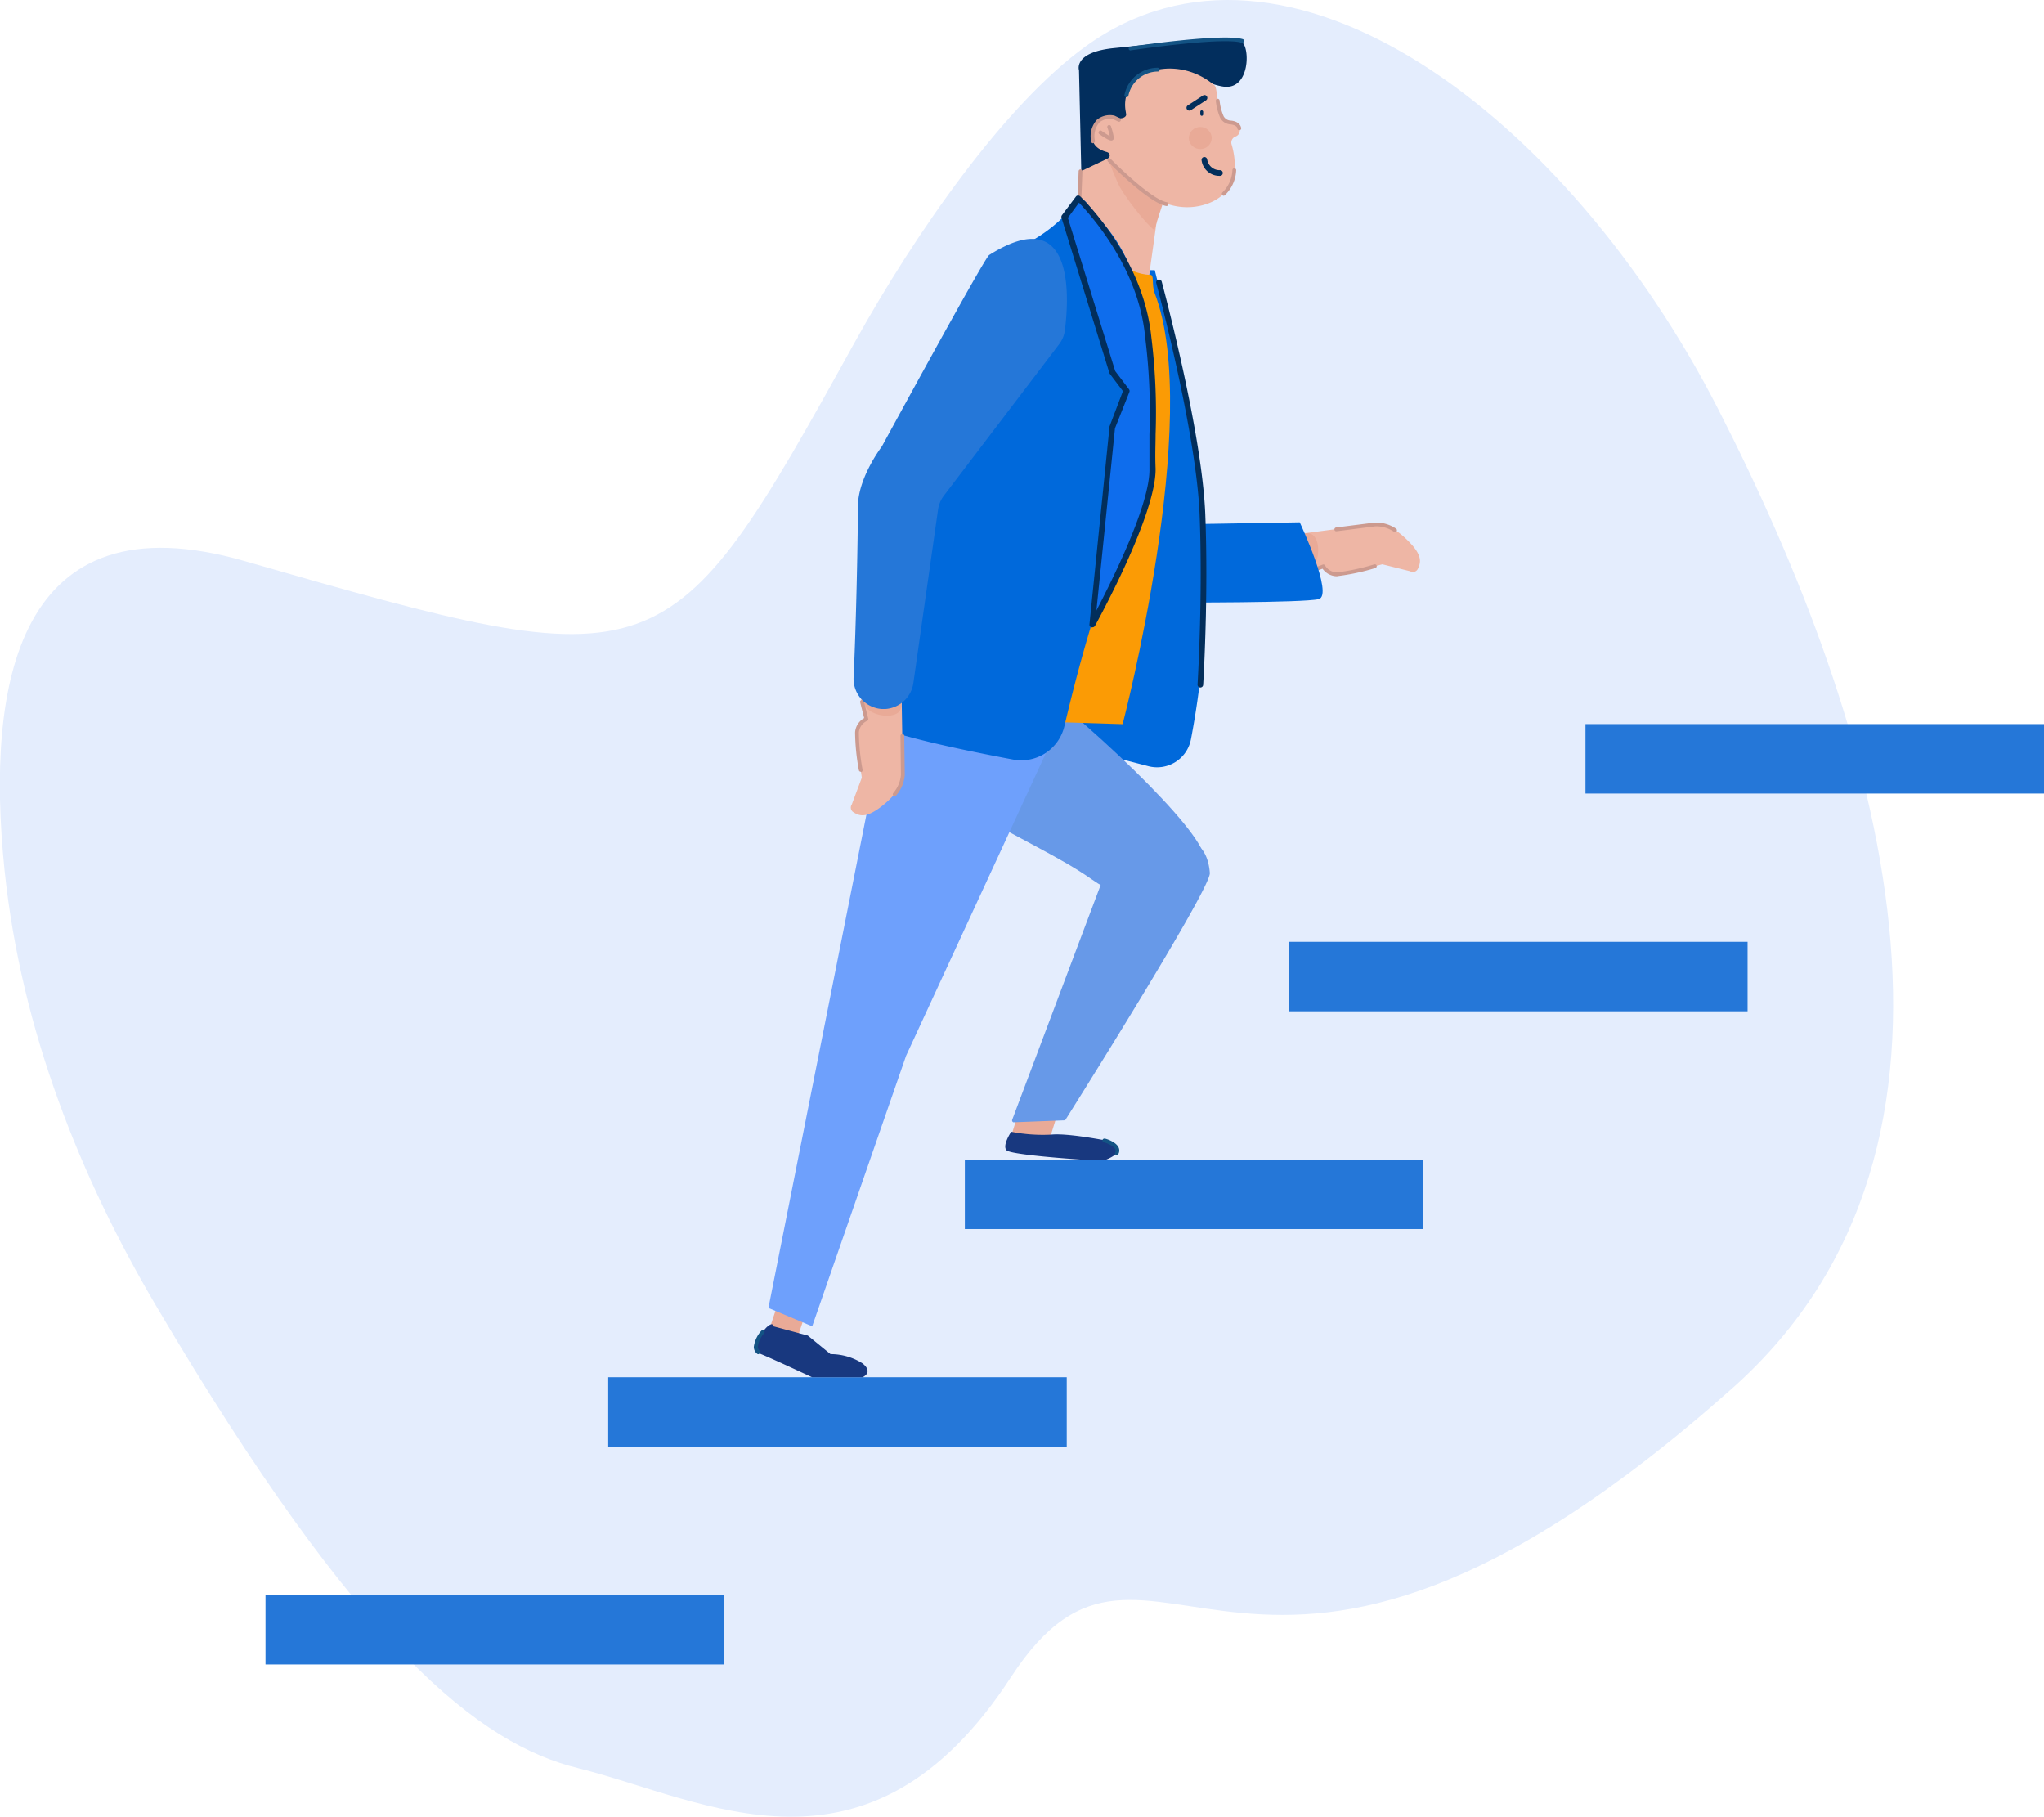 <svg id="Layer_1" xmlns="http://www.w3.org/2000/svg" viewBox="0 0 269.83 239.79">
    <defs>
        <style>
            .cls-1{fill:#e4edfd;}.cls-2{fill:#eeb6a5;}.cls-3{fill:#e9aa97;}.cls-4{fill:#022e5d;}.cls-5{fill:#022e5b;}.cls-6{fill:#cc9a8f;}.cls-7{fill:#2577d8;}.cls-8{fill:#0069db;}.cls-9{fill:#6799e8;}.cls-10{fill:#6ea0fc;}.cls-11{fill:#fb9b05;}.cls-12{fill:#18387f;}.cls-13{fill:#0e6ded;}.cls-14{fill:#135384;}
        </style>
    </defs>
    <title>start page 2 illustrtion</title>
    <g id="Climbing_man" >
        <g id="Path_3330" >
            <path class="cls-1"
                  d="M56.15,237.05c-9.88-16.76-17.8-36.22-20-57.57-2.49-24.46,1.63-49.36,31.72-40.7,55.26,15.89,55.77,15.8,80.45-28.75,8.23-14.85,20-31.58,30.55-39.19,26.42-19.08,63.67,9.11,83.49,47.84,21.44,41.91,38.14,97,1.89,129.27C200,305.12,187.85,257.19,169,286.11s-40.45,16.14-57.08,12C98.87,294.92,82.94,282.47,56.15,237.05Z"
                  transform="translate(-35.56 -64.72)"/>
        </g>
        <g id="Group_478" >
            <g id="Group_477" >
                <g id="Group_473" >
                    <g id="Path_11685" >
                        <path class="cls-2" d="M178.31,87l-.5,10.54s4.55,2.11,9.38,4l1.46-10.44L182,85.51Z"
                              transform="translate(-35.56 -64.72)"/>
                    </g>
                    <g id="Path_11686" >
                        <path class="cls-3"
                              d="M181.79,85.61s1.14,3,1.67,3.92C185,92.09,187.94,95.45,188,95s1.12-3.59,1.12-3.59Z"
                              transform="translate(-35.56 -64.72)"/>
                    </g>
                    <g id="Path_11687" >
                        <path class="cls-4"
                              d="M178.3,87.3,178,74s-.83-2.4,4.68-2.94,16.23-1.87,17.06-.53.55,6.14-2.75,5.61-4.46-3-9.41-1.92-3,7-3,7l-2.3-.78a1.57,1.57,0,0,0-1.53.46,1.76,1.76,0,0,0-.35,2.47h0l2.26,1.86Z"
                              transform="translate(-35.56 -64.72)"/>
                    </g>
                    <g id="Path_11688" >
                        <path class="cls-2"
                              d="M195.9,76c.42.35.31,3.58,1.13,4.39a5.73,5.73,0,0,0,1.64.77.84.84,0,0,1,0,1.58h0a.85.85,0,0,0-.54,1c.53,1.75,1.34,6.11-3,7.8-5.28,2-9.55-2.3-9.88-2.65l-.05-.05L181.91,86c-.17-.15-.11-.31.05-.47h0a.47.47,0,0,0-.1-.66l-.14-.07c-1-.25-2.54-1-1.76-3.08a2.22,2.22,0,0,1,2.76-1.49l.16.06c.64.16,1.47,0,1.34-.61a4.8,4.8,0,0,1,.38-3.29C185.73,73.8,191.5,72.26,195.9,76Z"
                              transform="translate(-35.56 -64.72)"/>
                    </g>
                    <g id="Line_284" >
                        <path class="cls-5"
                              d="M192.57,79.32a.37.37,0,0,1-.32-.17.38.38,0,0,1,.11-.52l2-1.3a.37.37,0,0,1,.52.11.38.38,0,0,1-.11.52l-2,1.3A.36.36,0,0,1,192.57,79.32Z"
                              transform="translate(-35.56 -64.72)"/>
                    </g>
                    <g id="Rectangle_259" >
                        <rect class="cls-5" x="158.45" y="14.56" width="0.38" height="0.73" rx="0.19"/>
                    </g>
                    <g id="Path_11689" >
                        <path class="cls-5"
                              d="M196.53,87.93a2.36,2.36,0,0,1-2.35-2.06.37.37,0,1,1,.74-.1,1.66,1.66,0,0,0,1.68,1.41.36.36,0,0,1,.38.36.37.37,0,0,1-.36.39Z"
                              transform="translate(-35.56 -64.72)"/>
                    </g>
                    <g id="Ellipse_97" >
                        <ellipse class="cls-3" cx="158.45" cy="18.22" rx="1.51" ry="1.46"/>
                    </g>
                    <g id="Path_11690" >
                        <path class="cls-6"
                              d="M189.48,91.9h0c-2.33-.45-7.43-5.62-7.65-5.84a.25.25,0,1,1,.36-.36c.05.06,5.21,5.29,7.39,5.71a.25.25,0,0,1-.05.5Z"
                              transform="translate(-35.56 -64.72)"/>
                    </g>
                    <g id="Path_11691" >
                        <path class="cls-6"
                              d="M199.16,81.91a.26.26,0,0,1-.25-.22c0-.23-.32-.51-1-.56a1.66,1.66,0,0,1-1.26-.83,7.63,7.63,0,0,1-.59-2.26.26.26,0,0,1,.23-.28.25.25,0,0,1,.27.23,6.93,6.93,0,0,0,.54,2.09,1.12,1.12,0,0,0,.86.55c1,.07,1.38.56,1.45,1a.25.25,0,0,1-.21.28Z"
                              transform="translate(-35.56 -64.72)"/>
                    </g>
                    <g id="Path_11692" >
                        <path class="cls-6"
                              d="M197.1,90.56a.26.26,0,0,1-.18-.43,4.35,4.35,0,0,0,1.33-2.95.25.25,0,1,1,.5,0,4.83,4.83,0,0,1-1.48,3.29A.28.28,0,0,1,197.1,90.56Z"
                              transform="translate(-35.56 -64.72)"/>
                    </g>
                    <g id="Path_11693" >
                        <path class="cls-6"
                              d="M179.86,83.63a.24.24,0,0,1-.25-.22,3.26,3.26,0,0,1,.76-2.89,2.73,2.73,0,0,1,2.2-.56l.06,0,.76.36a.26.26,0,0,1,.11.34.25.25,0,0,1-.33.11l-.72-.35a2.28,2.28,0,0,0-1.75.45,2.8,2.8,0,0,0-.59,2.46.26.26,0,0,1-.23.28Z"
                              transform="translate(-35.56 -64.72)"/>
                    </g>
                    <g id="Path_11694" >
                        <path class="cls-6"
                              d="M182.27,83.27c-.19,0-.6-.14-1.59-.85a.25.25,0,0,1-.05-.35A.25.25,0,0,1,181,82a10,10,0,0,0,1.06.68,7.79,7.79,0,0,0-.31-1.12.24.24,0,0,1,.15-.32.25.25,0,0,1,.32.15,8.68,8.68,0,0,1,.38,1.5.32.32,0,0,1-.16.33A.27.27,0,0,1,182.27,83.27Z"
                              transform="translate(-35.56 -64.72)"/>
                    </g>
                    <g id="Line_285" >
                        <path class="cls-6"
                              d="M177.81,97.46h0a.25.25,0,0,1-.24-.26l.38-9.88a.24.24,0,0,1,.26-.24.26.26,0,0,1,.24.26l-.38,9.88A.25.25,0,0,1,177.81,97.46Z"
                              transform="translate(-35.56 -64.72)"/>
                    </g>
                </g>
                <g id="Rectangle_260" >
                    <rect class="cls-7" x="80.29" y="181.78" width="60.53" height="9.17"/>
                </g>
                <g id="Rectangle_261" >
                    <rect class="cls-7" x="35.05" y="210.52" width="60.53" height="9.17"/>
                </g>
                <g id="Rectangle_262" >
                    <rect class="cls-7" x="127.37" y="153.05" width="60.53" height="9.17"/>
                </g>
                <g id="Rectangle_263" >
                    <rect class="cls-7" x="170.17" y="124.31" width="60.53" height="9.17"/>
                </g>
                <g id="Rectangle_264" >
                    <rect class="cls-7" x="209.3" y="95.57" width="60.53" height="9.17"/>
                </g>
                <g id="Path_11695" >
                    <path class="cls-8"
                          d="M175.16,162.74l12,3.11a4.55,4.55,0,0,0,5.55-3.26l.06-.25a114.06,114.06,0,0,0-2.93-54.62L188,100.38h-.61Z"
                          transform="translate(-35.56 -64.72)"/>
                </g>
                <g id="Path_11696" >
                    <path class="cls-9"
                          d="M153.43,160.71s.69-19.91,15-8.88,27.29,24.27,26,26.49-6.5,8.27-14.72,2.48S157.72,171,153.43,160.71Z"
                          transform="translate(-35.56 -64.72)"/>
                </g>
                <g id="Rectangle_265" >
                    <rect class="cls-3" x="137.76" y="236.62" width="3.87" height="3.87"
                          transform="translate(-166.34 231.01) rotate(-71.58)"/>
                </g>
                <g id="Path_11697" >
                    <path class="cls-3" d="M170.37,210.4l-1.19,3.84,5,.63,1.19-3.83Z"
                          transform="translate(-35.56 -64.72)"/>
                </g>
                <g id="Path_11698" >
                    <path class="cls-9"
                          d="M181.72,179.24l-12.54,33.28a.26.26,0,0,0,.15.33.17.17,0,0,0,.1,0l6.74-.26s19.25-30.53,19.1-32.64S193.91,171.26,181.72,179.24Z"
                          transform="translate(-35.56 -64.72)"/>
                </g>
                <g id="Path_11699" >
                    <path class="cls-10" d="M174.55,162.13s-16.07-19.83-21.44-5.85L137,237.36l5.78,2.42,12.39-35.7Z"
                          transform="translate(-35.56 -64.72)"/>
                </g>
                <g id="Group_474" >
                    <g id="Path_11700" >
                        <path class="cls-2"
                              d="M207.52,140.59l2.68-1.16a3.18,3.18,0,0,0,1.7,1.1c.9.1,6.14-1.33,6.14-1.33l3.68.92a.72.72,0,0,0,1-.3v0c.45-.91.6-1.83-1.23-3.67-2.61-2.66-4.29-2.29-4.29-2.29l-10.52,1.39a3.67,3.67,0,0,0,.59,5.16Z"
                              transform="translate(-35.56 -64.72)"/>
                    </g>
                    <g id="Path_11701" >
                        <path class="cls-3"
                              d="M207.51,140.36s-2.91-4.09.18-5.17C210.24,134.29,210.24,140.24,207.51,140.36Z"
                              transform="translate(-35.56 -64.72)"/>
                    </g>
                    <g id="Path_11702" >
                        <path class="cls-6"
                              d="M212.07,140.78a2.36,2.36,0,0,1-1.92-1l-2,.76a.25.25,0,0,1-.18-.46l2.2-.84a.25.25,0,0,1,.31.11,1.83,1.83,0,0,0,1.65.91,28.38,28.38,0,0,0,4.85-1.05.25.25,0,0,1,.31.16.26.26,0,0,1-.16.32,29.24,29.24,0,0,1-5,1.07Z"
                              transform="translate(-35.56 -64.72)"/>
                    </g>
                    <g id="Path_11703" >
                        <path class="cls-6"
                              d="M219.72,134.91a.23.23,0,0,1-.14,0,4.11,4.11,0,0,0-2.47-.72l-5.11.65a.24.24,0,0,1-.28-.22.25.25,0,0,1,.21-.28l5.14-.65a4.71,4.71,0,0,1,2.79.81.25.25,0,0,1,.07.34A.26.26,0,0,1,219.72,134.91Z"
                              transform="translate(-35.56 -64.72)"/>
                    </g>
                </g>
                <g id="Path_11704" >
                    <path class="cls-8" d="M186.56,134l20.58-.34s4.53,9.64,2.5,10.14-19.27.45-19.27.45Z"
                          transform="translate(-35.56 -64.72)"/>
                </g>
                <g id="Path_11705" >
                    <path class="cls-11"
                          d="M188,103.44c-.47-1.22,0-2.45-.61-2.45-3,0-6.89-3.34-6.89-3.34,6.55,25.77-6.74,62.34-6.74,62.34l10,.31S194.34,119.88,188,103.44Z"
                          transform="translate(-35.56 -64.72)"/>
                </g>
                <g id="Path_11706" >
                    <path class="cls-8"
                          d="M160.18,111.67s1.58-10.12,10.48-14.6a19.91,19.91,0,0,0,7.08-5.76.82.82,0,0,1,1.16.06h0l2.81,3.45a19,19,0,0,1,3.92,8.33c1.58,8,4,23.81-.08,29.75-3.94,5.71-7.64,19.85-9.48,27.67a5.85,5.85,0,0,1-6.78,4.4c-7.52-1.41-19.94-4-19.52-5.65C150.38,157,160.18,111.67,160.18,111.67Z"
                          transform="translate(-35.56 -64.72)"/>
                </g>
                <g id="Group_476" >
                    <g id="Group_475" >
                        <g id="Path_11707" >
                            <path class="cls-2"
                                  d="M149.16,156.75l.84,2.79a3.17,3.17,0,0,0-1.28,1.56c-.2.88.61,6.26.61,6.26L148,170.91a.71.71,0,0,0,.2,1h0c.85.55,1.75.8,3.79-.8,2.93-2.3,2.77-4,2.77-4l-.18-10.61a3.68,3.68,0,0,0-5.2,0A2.85,2.85,0,0,0,149.16,156.75Z"
                                  transform="translate(-35.56 -64.72)"/>
                        </g>
                        <g id="Path_11708" >
                            <path class="cls-3"
                                  d="M149.39,156.75s4.4-2.42,5.11.77C155.11,160.17,149.19,159.48,149.39,156.75Z"
                                  transform="translate(-35.56 -64.72)"/>
                        </g>
                        <g id="Path_11709" >
                            <path class="cls-6"
                                  d="M149.18,166.58a.25.25,0,0,1-.24-.2,28.62,28.62,0,0,1-.5-5,2.35,2.35,0,0,1,1.2-1.88l-.53-2.09a.25.25,0,0,1,.18-.3.25.25,0,0,1,.31.18l.58,2.28a.25.25,0,0,1-.14.29,1.85,1.85,0,0,0-1.1,1.53,28.42,28.42,0,0,0,.49,4.94.25.25,0,0,1-.2.3Z"
                                  transform="translate(-35.56 -64.72)"/>
                        </g>
                        <g id="Path_11710" >
                            <path class="cls-6"
                                  d="M153.65,169.79a.27.27,0,0,1-.16-.06.25.25,0,0,1,0-.35,4.17,4.17,0,0,0,1-2.37l-.06-5.16a.25.25,0,0,1,.25-.25.24.24,0,0,1,.25.25L155,167a4.68,4.68,0,0,1-1.12,2.69A.27.27,0,0,1,153.65,169.79Z"
                                  transform="translate(-35.56 -64.72)"/>
                        </g>
                    </g>
                    <g id="Path_11711" >
                        <path class="cls-7"
                              d="M148.81,131.61c0,4.35-.25,16.08-.57,22.54A4,4,0,0,0,152,158.3h.42a4,4,0,0,0,3.71-3.4L159.39,132a4,4,0,0,1,.76-1.84l15.22-20a3.81,3.81,0,0,0,.77-1.88c.51-4,1.44-17.12-10-9.9-.58.37-11.65,20.65-14.16,25.26C152,123.63,148.82,127.72,148.81,131.61Z"
                              transform="translate(-35.56 -64.72)"/>
                    </g>
                </g>
                <g id="Path_11712" >
                    <path class="cls-12"
                          d="M137.66,239.78s0-.61-.75,0-2.39,3.06-.88,3.67,6.73,3.05,6.73,3.05h6.66s1.51-.61,0-1.83a7.86,7.86,0,0,0-4.22-1.22l-3-2.45Z"
                          transform="translate(-35.56 -64.72)"/>
                </g>
                <g id="Path_11713" >
                    <path class="cls-12"
                          d="M169.05,214.1s-1.23,1.83-.61,2.45,9.78,1.22,9.78,1.22h3.38s3.34-1.22.29-2.45c0,0-5.36-1.08-7.57-.84A21.63,21.63,0,0,1,169.05,214.1Z"
                          transform="translate(-35.56 -64.72)"/>
                </g>
                <g id="Path_11714" >
                    <path class="cls-13"
                          d="M176.08,93.35l6.32,20.48,1.86,2.45-1.86,4.89-2.65,26s8.07-14.54,8-20.57.56-6.61-.52-17.32-9.28-18.36-9.28-18.36Z"
                          transform="translate(-35.56 -64.72)"/>
                    <path class="cls-5"
                          d="M179.75,147.52a.22.22,0,0,1-.11,0,.36.36,0,0,1-.26-.39l2.64-26,0-.1,1.78-4.69-1.73-2.28a.34.34,0,0,1-.06-.12l-6.32-20.48a.38.38,0,0,1,.06-.34l1.84-2.45a.39.39,0,0,1,.26-.15.43.43,0,0,1,.29.1c.08.08,8.33,7.86,9.41,18.6a81.39,81.39,0,0,1,.56,12.85c0,1.29-.08,2.63,0,4.5.1,6.06-7.68,20.16-8,20.76A.39.39,0,0,1,179.75,147.52Zm3-26.27-2.45,24.05c2.08-4,7.1-14.05,7-18.71,0-1.89,0-3.24,0-4.55a78.6,78.6,0,0,0-.56-12.75C185.9,100,179.43,93,178,91.47l-1.47,2,6.25,20.23,1.82,2.4a.36.36,0,0,1,.05.36Z"
                          transform="translate(-35.56 -64.72)"/>
                </g>
                <g id="Path_11715" >
                    <path class="cls-5"
                          d="M194,155.46h0a.36.36,0,0,1-.35-.39c0-.12.71-11.41.27-22.41s-5.67-30.37-5.72-30.57a.37.37,0,0,1,.26-.46.38.38,0,0,1,.46.27c.05.19,5.32,19.67,5.75,30.73s-.27,22.37-.28,22.48A.37.37,0,0,1,194,155.46Z"
                          transform="translate(-35.56 -64.72)"/>
                </g>
            </g>
            <g id="Path_3318" >
                <path class="cls-14"
                      d="M184.81,71.38a.26.26,0,0,1-.25-.21.25.25,0,0,1,.21-.29c.49-.07,12.13-1.79,14.84-1a.24.24,0,0,1,.17.31.25.25,0,0,1-.31.17c-2.6-.79-14.51,1-14.63,1Z"
                      transform="translate(-35.56 -64.72)"/>
            </g>
            <g id="Path_11716" >
                <path class="cls-14"
                      d="M184.25,77.55h-.05a.25.25,0,0,1-.2-.3,4.48,4.48,0,0,1,4.38-3.59.27.27,0,0,1,.28.25.25.25,0,0,1-.25.25h0a4,4,0,0,0-3.89,3.19A.25.25,0,0,1,184.25,77.55Z"
                      transform="translate(-35.56 -64.72)"/>
            </g>
            <g id="Path_11717" >
                <path class="cls-14"
                      d="M135.66,243.46a.22.22,0,0,1-.15-.06,1.16,1.16,0,0,1-.44-.9,3.93,3.93,0,0,1,1-2.14.26.26,0,0,1,.36,0,.25.25,0,0,1,0,.34,3.29,3.29,0,0,0-.83,1.81.67.67,0,0,0,.25.48.25.25,0,0,1,0,.35A.26.26,0,0,1,135.66,243.46Z"
                      transform="translate(-35.56 -64.72)"/>
            </g>
            <g id="Path_11718" >
                <path class="cls-14"
                      d="M183,217.16a.27.27,0,0,1-.12,0,.26.26,0,0,1-.09-.35.44.44,0,0,0,0-.4c-.19-.46-1.18-.83-1.51-.92a.25.25,0,0,1-.18-.3.26.26,0,0,1,.31-.18c.16,0,1.52.43,1.84,1.21a.93.93,0,0,1-.07.84A.26.26,0,0,1,183,217.16Z"
                      transform="translate(-35.56 -64.72)"/>
            </g>
        </g>
    </g>
</svg>